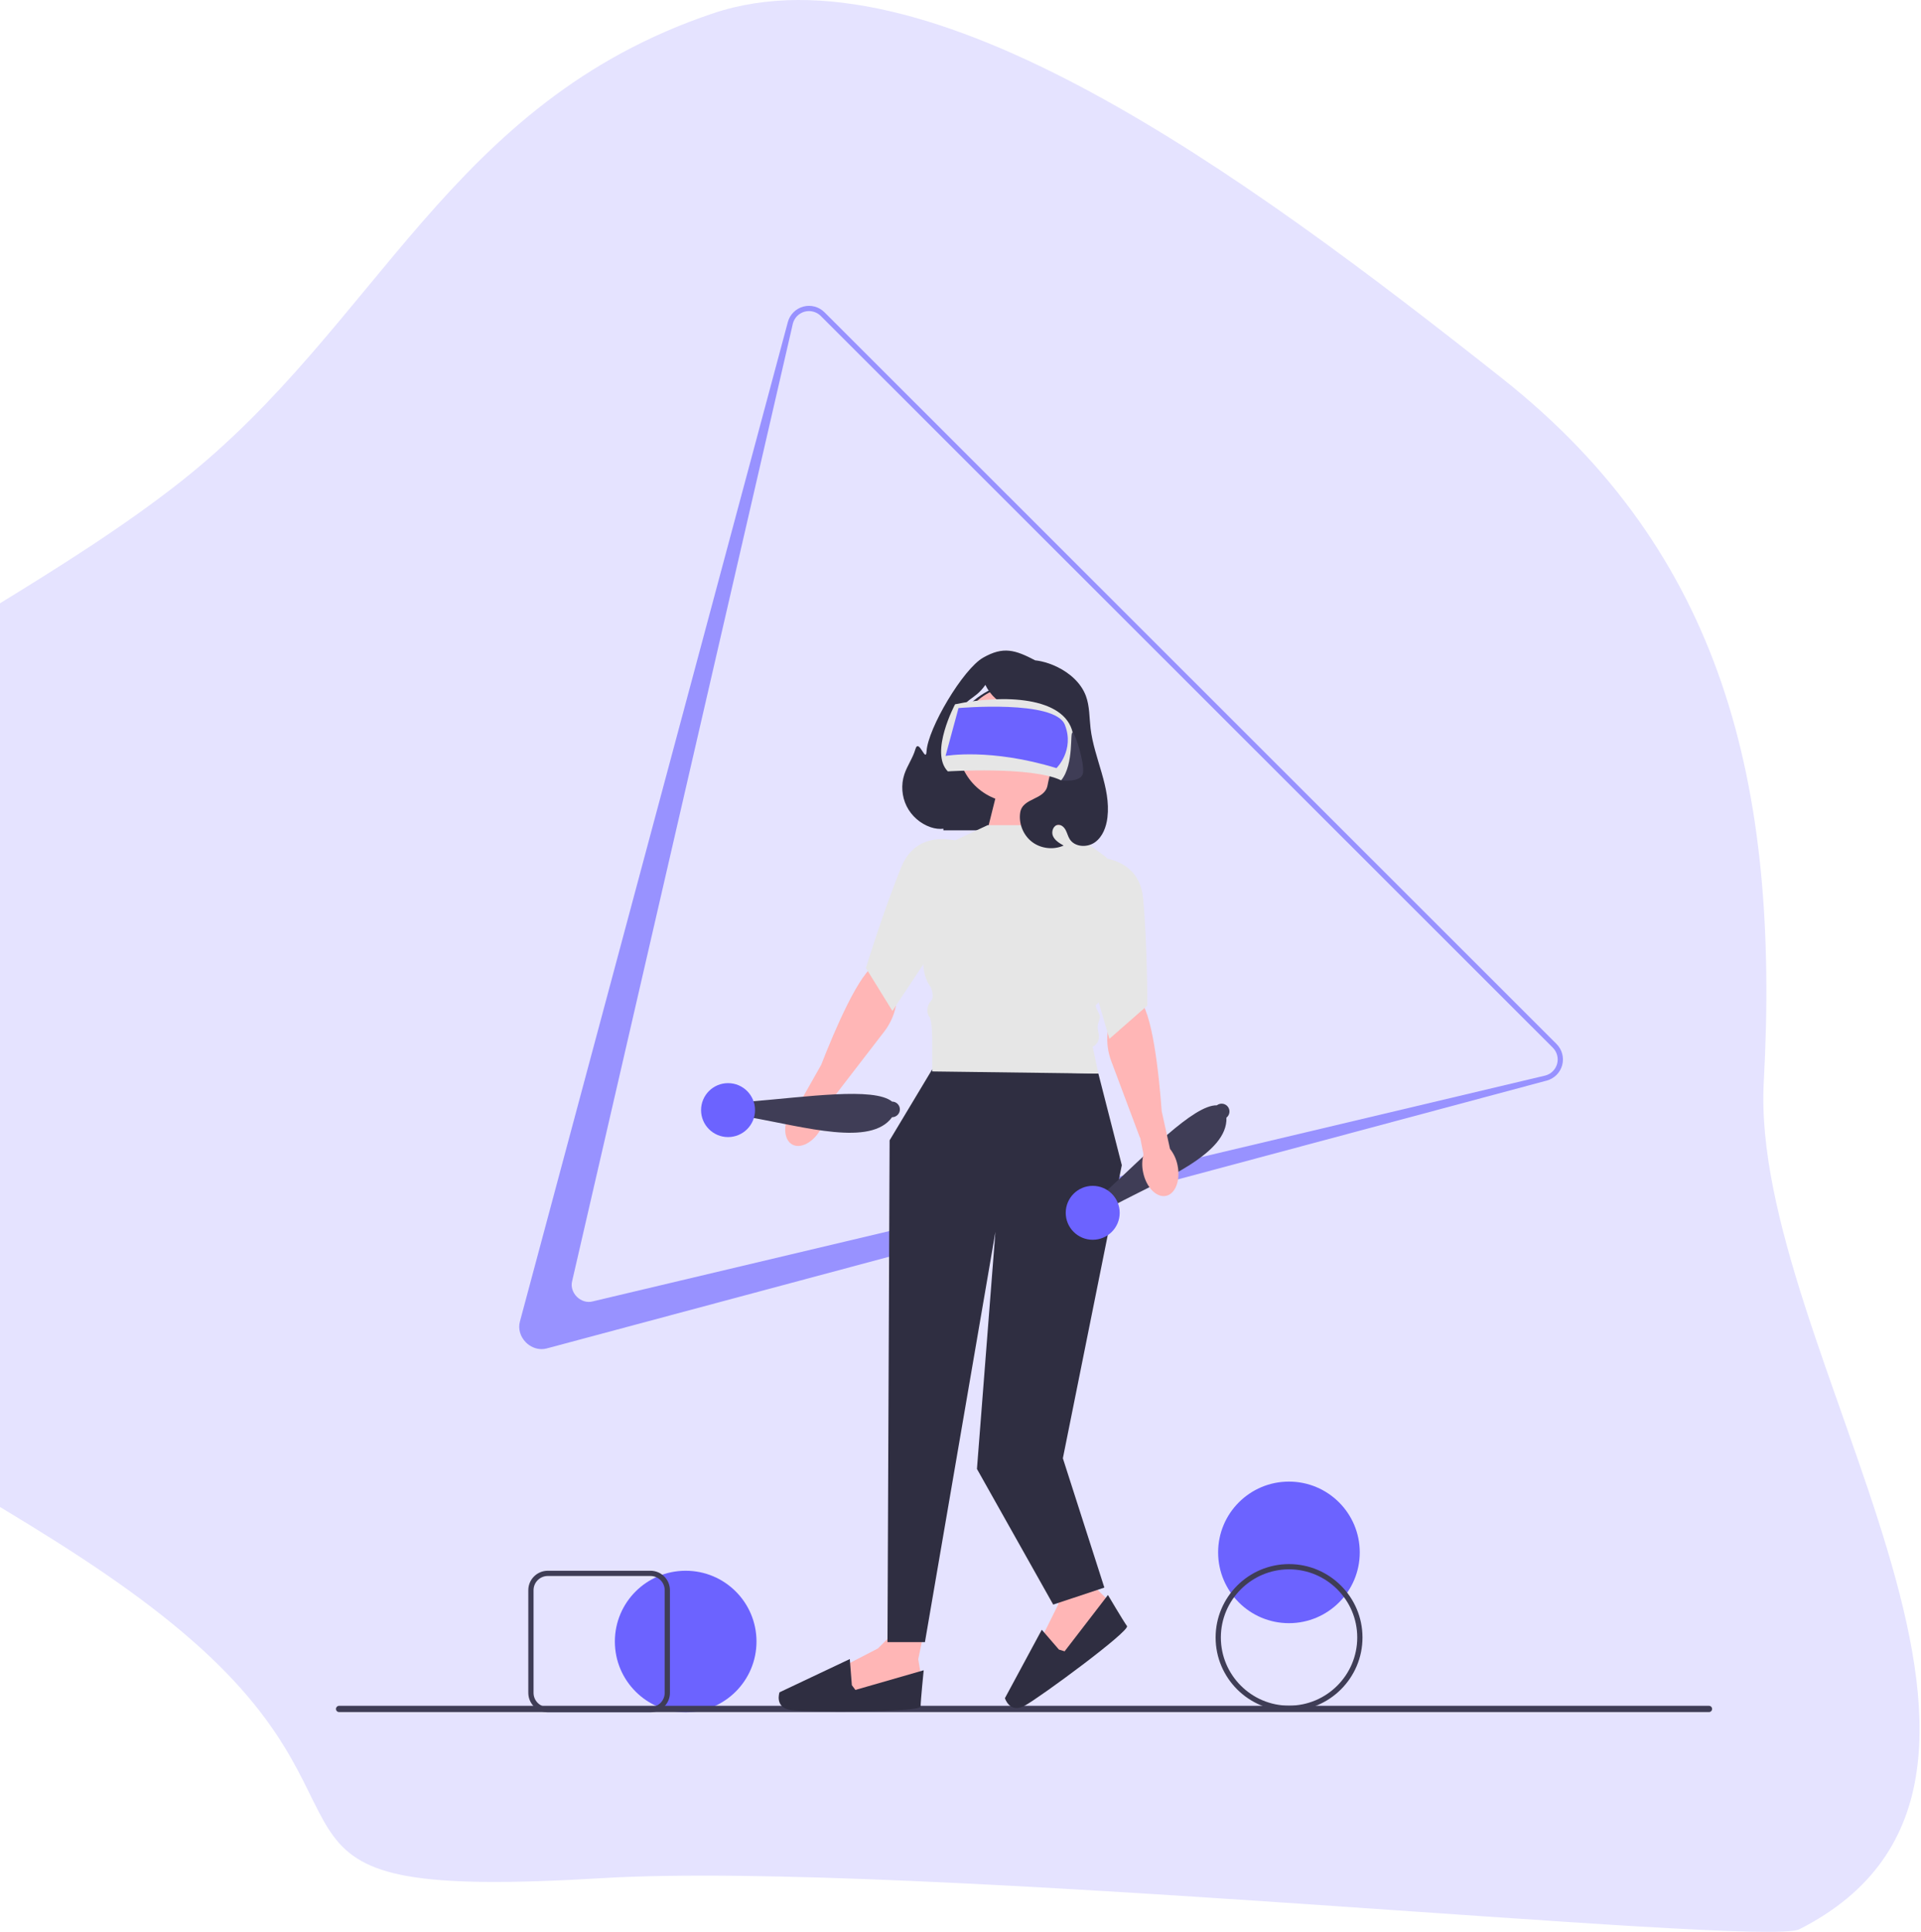 <svg width="892" height="897" viewBox="0 0 892 897" fill="none" xmlns="http://www.w3.org/2000/svg">
<path fill-rule="evenodd" clip-rule="evenodd" d="M331 6.233C430.5 -27.267 577.5 80.733 697.527 175.699C799.864 256.669 826.556 363.819 819 502.233C812.227 626.309 973.094 825.958 835.5 895.734C818.531 904.339 421.42 863.485 279.5 872C104.5 882.5 185.403 846.237 89.766 762.126C-12.145 672.497 -194.642 626.474 -195.992 495.358C-197.343 364.224 -22.609 307.836 84.217 223.378C176.051 150.774 208.364 47.523 331 6.233Z" fill="#E5E3FF"/>
<g clip-path="url(#clip0_19_3)">
<path d="M251.492 626.368C248.862 626.369 246.217 625.269 244.206 623.26C241.586 620.642 240.514 616.942 241.408 613.608L365.827 149.529C366.287 147.812 367.196 146.237 368.46 144.975C369.723 143.713 371.299 142.803 373.017 142.343C376.516 141.409 380.282 142.416 382.841 144.975L722.758 484.702C725.32 487.263 726.33 491.026 725.391 494.521C724.928 496.243 724.019 497.818 722.758 499.077C721.5 500.335 719.924 501.245 718.203 501.707L253.864 626.059C253.087 626.267 252.29 626.368 251.492 626.368ZM375.639 144.433C374.974 144.433 374.304 144.519 373.648 144.694C372.34 145.044 371.143 145.737 370.182 146.696C369.221 147.656 368.53 148.853 368.18 150.158L265.682 594.762C265.013 597.26 265.844 600.057 267.851 602.063C269.858 604.07 272.656 604.901 275.156 604.232L717.571 499.356C718.879 499.005 720.078 498.313 721.036 497.356C721.994 496.398 722.687 495.2 723.039 493.891C723.752 491.232 722.984 488.371 721.036 486.423L381.119 146.696C379.653 145.23 377.666 144.433 375.639 144.433Z" fill="#6C63FF" fill-opacity="0.63"/>
<path d="M598.509 753.614C616.67 753.614 631.392 738.9 631.392 720.749C631.392 702.598 616.67 687.884 598.509 687.884C580.347 687.884 565.625 702.598 565.625 720.749C565.625 738.9 580.347 753.614 598.509 753.614Z" fill="#6C63FF"/>
<path d="M318.389 795C336.55 795 351.273 780.286 351.273 762.135C351.273 743.984 336.55 729.27 318.389 729.27C300.228 729.27 285.506 743.984 285.506 762.135C285.506 780.286 300.228 795 318.389 795Z" fill="#6C63FF"/>
<path d="M156 793.433C156 794.237 156.646 794.882 157.449 794.882H793.551C794.354 794.882 795 794.237 795 793.433C795 792.63 794.354 791.985 793.551 791.985H157.449C156.646 791.985 156 792.63 156 793.433Z" fill="#3F3D56"/>
<path d="M419.222 753.795L407.661 765.35L391.695 773.603L393.347 787.909L423.626 784.608L427.48 776.905L426.379 770.302L428.581 759.848L419.222 753.795Z" fill="#FFB6B6"/>
<path d="M395.549 782.407L394.603 770.268L361.967 785.708C361.967 785.708 359.439 792.861 367.309 793.962C375.179 795.062 427.48 795.062 427.48 792.311C427.48 789.56 428.91 775.475 428.91 775.475L397.2 784.608L395.549 782.407V782.407Z" fill="#2F2E41"/>
<path d="M493.807 728.814L491.35 744.969L483.387 761.075L493.202 771.617L515.629 751.02L514.164 742.533L509.361 737.868L504.934 728.144L493.807 728.814Z" fill="#FFB6B6"/>
<path d="M491.711 765.881L483.75 756.665L466.623 788.436C466.623 788.436 468.83 795.694 475.821 791.918C482.812 788.141 524.933 757.156 523.301 754.941C521.669 752.725 514.468 740.534 514.468 740.534L494.346 766.676L491.711 765.881H491.711Z" fill="#2F2E41"/>
<path d="M490.266 385.51H438.058V355.378C438.058 333.728 455.645 316.151 477.307 316.151H490.266V385.51H490.266Z" fill="#2F2E41"/>
<path d="M458.586 385.093L463.202 366.639L492.217 363.344C492.217 363.344 491.558 383.116 493.536 386.412L458.586 385.093V385.093Z" fill="#FFB6B6"/>
<path d="M471.773 372.571C486.705 372.571 498.81 360.473 498.81 345.549C498.81 330.625 486.705 318.527 471.773 318.527C456.841 318.527 444.736 330.625 444.736 345.549C444.736 360.473 456.841 372.571 471.773 372.571Z" fill="#FFB6B6"/>
<path d="M432.866 496.476L413.083 529.43L412.094 762.411H429.486L462.211 571.94L453.638 682.005L489.054 744.989L512.793 737.08L493.534 677.062L520.901 540.964L510.02 498.454L432.866 496.476Z" fill="#2F2E41"/>
<path d="M493.536 383.116H458.586L438.803 392.343L432.208 429.91C432.208 429.91 424.295 447.892 432.208 458.344C432.208 458.344 434.187 462.864 432.208 464.841C430.23 466.818 430.23 470.773 431.549 472.091C432.868 473.409 432.868 483.253 432.868 483.253V497.452L510.022 498.454L507.384 485.931C507.384 485.931 511.341 484.468 510.022 479.268C508.703 474.068 511.879 473.622 510.291 470.549C508.703 467.477 508.703 466.818 508.703 466.818L513.979 461.546C513.979 461.546 517.935 443.751 511.341 433.206C504.746 422.66 513.979 398.275 513.979 398.275L493.536 383.116L493.536 383.116Z" fill="#E6E6E6"/>
<path d="M517.219 559.612L512.76 553.894C532.272 535.976 554.263 512.895 565.034 513.179C566.614 511.948 568.893 512.231 570.124 513.81C571.356 515.389 571.073 517.667 569.493 518.897C570.087 535.71 540.773 547.143 517.219 559.612V559.612Z" fill="#3F3D56"/>
<path d="M507.391 575.612C514.31 575.612 519.92 570.006 519.92 563.09C519.92 556.174 514.31 550.568 507.391 550.568C500.471 550.568 494.861 556.174 494.861 563.09C494.861 570.006 500.471 575.612 507.391 575.612Z" fill="#6C63FF"/>
<path d="M419.918 359.529C421.246 355.494 423.867 351.961 425.04 347.878C426.597 342.457 429.912 354.483 430.235 348.853C430.85 338.151 447.193 310.622 456.523 305.334C465.853 300.046 471.211 301.64 480.717 306.606C480.717 306.606 485.33 306.899 491.075 309.734C496.819 312.568 501.989 317.108 504.224 323.108C505.995 327.864 505.799 333.088 506.39 338.128C508.039 352.17 515.914 365.524 514.224 379.561C513.697 383.941 512.031 388.47 508.448 391.045C504.866 393.621 499.077 393.341 496.719 389.613C495.914 388.34 495.574 386.831 494.884 385.493C494.195 384.154 492.948 382.907 491.443 382.949C489.18 383.011 488.028 386.046 488.92 388.125C489.813 390.205 491.91 391.46 493.879 392.577C489.19 394.685 483.373 394.029 479.272 390.928C475.172 387.828 472.957 382.412 473.712 377.329C474.775 370.165 485.217 371.648 486.447 364.511C487.342 359.316 490.486 350.624 489.63 345.422C488.773 340.22 484.66 346.518 488.993 343.513C484.226 345.81 474.028 330.096 469.037 328.336C464.046 326.576 459.815 322.765 457.545 317.986C452.252 325.656 447.595 323.573 445.699 332.695C443.804 341.818 445.556 362.543 453.363 367.636C450.239 369.767 447.748 372.813 446.282 376.298C445.452 378.272 444.914 380.432 443.535 382.071C440.903 385.202 436.042 385.393 432.168 384.076C427.364 382.444 423.257 378.858 420.992 374.32C418.728 369.782 418.333 364.346 419.918 359.529H419.918Z" fill="#2F2E41"/>
<path d="M443.48 326.988C443.48 326.988 431.489 349.429 440.12 358.139C440.12 358.139 479.089 355.672 492.744 362.302C492.744 362.302 501.945 356.935 498.115 340.18C494.286 323.425 466.114 322.287 443.48 326.988V326.988Z" fill="#E6E6E6"/>
<path d="M445.076 328.75L439.053 350.969C439.053 350.969 459.827 347.211 490.566 356.629C490.566 356.629 499.093 348.262 494.455 336.509C489.818 324.757 445.076 328.75 445.076 328.75Z" fill="#6C63FF"/>
<path d="M492.744 362.302C492.744 362.302 502.264 363.551 502.889 358.794C503.513 354.036 499.614 341.29 498.116 340.18C496.617 339.071 498.948 354.716 492.744 362.302Z" fill="#3F3D56"/>
<path d="M367.876 531.377C371.824 533.55 377.792 530.286 381.209 524.085C382.608 521.626 383.397 518.869 383.511 516.043L387.295 508.968L387.427 509.009L410.549 478.997C415.925 472.018 417.921 462.92 415.599 454.424C414.218 449.369 411.67 445.55 406.988 447.553C399.22 450.875 387.526 478.437 381.306 494.4L372.486 509.975C370.157 511.582 368.246 513.724 366.915 516.22C363.498 522.419 363.929 529.205 367.876 531.377V531.377Z" fill="#FFB6B6"/>
<path d="M448.152 391.475C448.152 391.475 426.667 382.818 418.586 402.4C410.504 421.982 402.078 449.425 402.078 449.425L414.384 469.362L435.291 437.857L448.152 391.475V391.475Z" fill="#E6E6E6"/>
<path d="M347.955 518.702V511.452C374.365 509.307 405.907 504.612 414.229 511.452C416.232 511.452 417.855 513.075 417.855 515.077C417.855 517.079 416.232 518.702 414.229 518.702C404.357 532.328 374.203 523.337 347.955 518.702V518.702Z" fill="#3F3D56"/>
<path d="M338.064 527.929C344.984 527.929 350.594 522.323 350.594 515.407C350.594 508.491 344.984 502.885 338.064 502.885C331.145 502.885 325.535 508.491 325.535 515.407C325.535 522.323 331.145 527.929 338.064 527.929Z" fill="#6C63FF"/>
<path d="M541.415 555.229C537.003 556.148 532.256 551.278 530.809 544.348C530.194 541.588 530.248 538.72 530.969 535.985L529.428 528.112L529.29 528.113L515.994 492.641C512.903 484.394 513.665 475.11 518.379 467.669C521.183 463.242 524.739 460.338 528.628 463.625C535.079 469.079 538.169 498.857 539.429 515.941L543.29 533.416C545.045 535.636 546.243 538.243 546.783 541.02C548.23 547.948 545.826 554.309 541.415 555.229H541.415Z" fill="#FFB6B6"/>
<path d="M505.735 397.945C505.735 397.945 528.815 395.968 530.793 417.058C532.772 438.149 532.772 466.854 532.772 466.854L515.155 482.306L504.416 446.057L505.735 397.945V397.945Z" fill="#E6E6E6"/>
<path d="M598.56 794.346C579.757 794.346 564.459 779.057 564.459 760.264C564.459 741.47 579.757 726.181 598.56 726.181C617.364 726.181 632.662 741.47 632.662 760.264C632.662 779.057 617.364 794.346 598.56 794.346ZM598.56 728.616C581.099 728.616 566.895 742.812 566.895 760.264C566.895 777.715 581.099 791.912 598.56 791.912C616.021 791.912 630.226 777.715 630.226 760.264C630.226 742.812 616.021 728.616 598.56 728.616Z" fill="#3F3D56"/>
<path d="M302.038 795H254.358C249.371 795 245.314 790.945 245.314 785.962V738.307C245.314 733.324 249.371 729.27 254.358 729.27H302.038C307.025 729.27 311.081 733.324 311.081 738.307V785.962C311.081 790.945 307.025 795 302.038 795ZM254.358 731.704C250.714 731.704 247.75 734.666 247.75 738.307V785.962C247.75 789.603 250.714 792.566 254.358 792.566H302.038C305.682 792.566 308.646 789.603 308.646 785.962V738.307C308.646 734.666 305.682 731.704 302.038 731.704H254.358Z" fill="#3F3D56"/>
</g>
<defs>
<clipPath id="clip0_19_3">
<rect width="639" height="653" fill="white" transform="translate(156 142)"/>
</clipPath>
</defs>
</svg>
